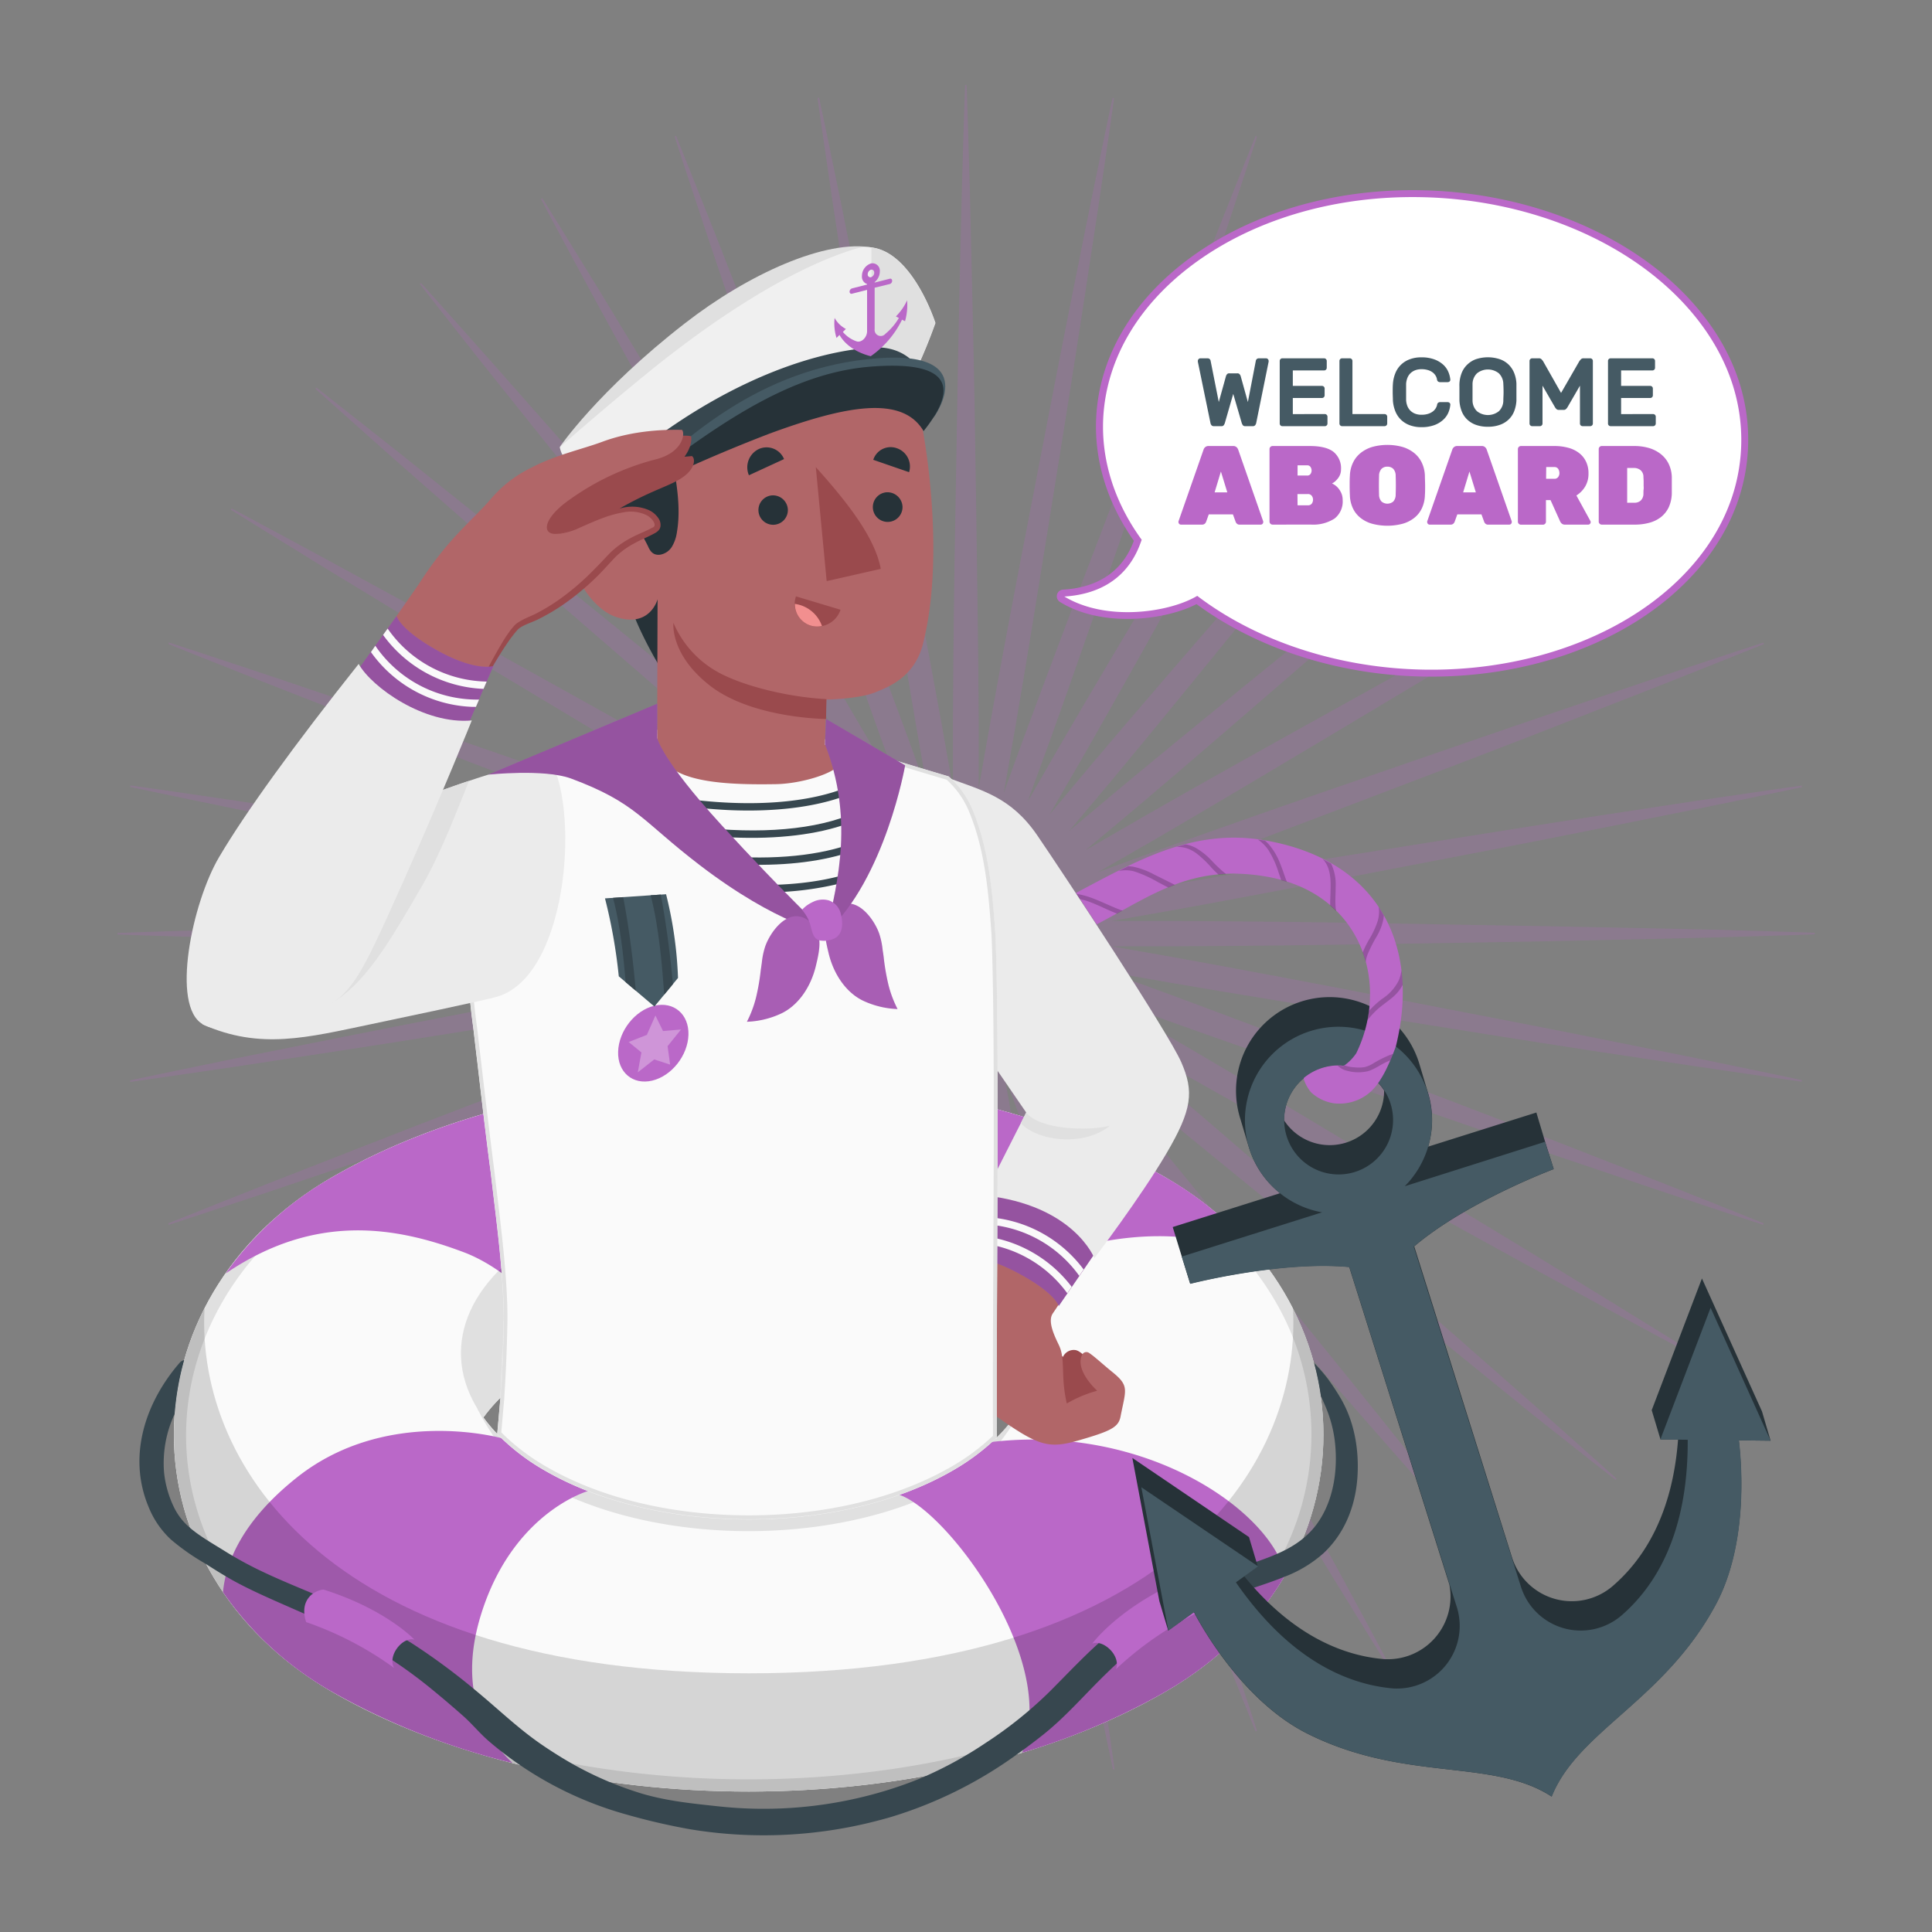 <svg xmlns="http://www.w3.org/2000/svg" viewBox="0 0 500 500"><rect x="0" y="0" width="500" height="500" fill="#808080" stroke="none"/><g id="freepik--Sunburst--inject-249"><path id="freepik--Sparkles--inject-249" d="M359.82,244.29c18.3-.33,36.61-.55,54.91-1l27.46-.64c9.15-.28,18.3-.5,27.45-.84v-.41c-9.15-.34-18.3-.56-27.45-.84L414.73,240c-18.3-.42-36.61-.64-54.91-1s-36.61-.55-54.91-.64c-5.76,0-11.52,0-17.28,0,5.68-1,11.35-2,17-3,18-3.27,36-6.73,54-10.17s36-6.9,53.91-10.49l26.93-5.4c9-1.86,17.94-3.67,26.89-5.59l-.07-.4c-9.07,1.25-18.12,2.62-27.19,3.93l-27.15,4.14c-18.09,2.77-36.16,5.73-54.24,8.58s-36.15,5.82-54.19,8.91c-5.7,1-11.4,2-17.1,3,5.45-2,10.89-3.94,16.33-5.92,17.16-6.34,34.27-12.87,51.38-19.38s34.21-13,51.26-19.69l25.58-10c8.51-3.4,17-6.73,25.51-10.18l-.13-.39c-8.72,2.81-17.4,5.74-26.09,8.6l-26,8.79c-17.34,5.87-34.62,11.92-51.93,17.87s-34.59,12-51.82,18.18q-8.21,3-16.4,6c5.05-2.89,10.09-5.81,15.13-8.71,15.81-9.23,31.52-18.63,47.23-28s31.43-18.79,47.07-28.3L417,146.45c7.78-4.82,15.6-9.59,23.36-14.46l-.21-.35c-8.09,4.28-16.13,8.67-24.19,13l-24.1,13.17c-16.06,8.79-32,17.75-48,26.62s-32,17.82-47.87,26.9c-5,2.91-10.08,5.81-15.11,8.74,4.47-3.72,8.92-7.47,13.38-11.2,14-11.84,27.8-23.82,41.65-35.79s27.69-24,41.44-36l20.62-18.14c6.83-6.1,13.7-12.15,20.5-18.29l-.27-.31c-7.23,5.62-14.38,11.34-21.57,17l-21.44,17.16c-14.29,11.44-28.46,23-42.69,34.55s-28.4,23.11-42.48,34.81q-6.68,5.61-13.36,11.23,5.64-6.66,11.24-13.36c11.7-14.08,23.24-28.28,34.81-42.47s23.1-28.4,34.55-42.69l17.15-21.44c5.67-7.2,11.39-14.35,17-21.58l-.31-.26c-6.15,6.79-12.2,13.66-18.3,20.49L354.6,114.36c-12.09,13.75-24,27.63-36,41.44s-24,27.69-35.79,41.65q-5.61,6.69-11.21,13.39,4.4-7.54,8.75-15.11c9.07-15.9,18-31.89,26.9-47.87s17.82-32,26.62-48L347,75.72c4.33-8.07,8.72-16.1,13-24.2l-.36-.2c-4.87,7.76-9.63,15.57-14.45,23.36L330.91,98.13c-9.52,15.64-18.86,31.38-28.3,47.07s-18.78,31.43-28,47.23q-4.37,7.56-8.71,15.13,3-8.19,6-16.4c6.17-17.23,12.16-34.52,18.18-51.81s12-34.59,17.87-51.93l8.78-26c2.87-8.7,5.79-17.37,8.6-26.09l-.38-.14c-3.45,8.48-6.79,17-10.18,25.51l-10,25.58c-6.66,17.06-13.12,34.18-19.69,51.27s-13,34.21-19.39,51.38q-3,8.16-5.92,16.32c1-5.69,2-11.4,3-17.1,3.09-18,6-36.11,8.9-54.18s5.82-36.15,8.59-54.25l4.13-27.15c1.31-9.06,2.69-18.11,3.94-27.18l-.4-.07c-1.93,9-3.73,17.93-5.6,26.89l-5.4,26.93c-3.58,17.95-7,35.94-10.49,53.9s-6.89,36-10.16,54c-1,5.67-2,11.34-3,17,0-5.76,0-11.51,0-17.27-.09-18.31-.38-36.61-.64-54.91s-.56-36.61-1-54.91L251,49.45c-.28-9.15-.5-18.3-.84-27.45h-.4c-.34,9.15-.56,18.3-.84,27.45l-.65,27.46c-.41,18.3-.64,36.6-1,54.91s-.55,36.6-.64,54.91c0,5.76,0,11.51,0,17.27-1-5.67-2-11.34-3-17-3.27-18-6.73-36-10.17-54s-6.9-36-10.48-53.9l-5.4-26.93c-1.87-9-3.68-17.94-5.6-26.89l-.4.07c1.25,9.07,2.63,18.12,3.94,27.18l4.13,27.15c2.77,18.1,5.73,36.16,8.58,54.25s5.82,36.14,8.91,54.18c1,5.7,2,11.41,3,17.1q-2.94-8.16-5.92-16.32c-6.35-17.17-12.88-34.27-19.39-51.38s-13-34.21-19.69-51.27l-10-25.58c-3.4-8.5-6.73-17-10.18-25.51l-.38.14c2.81,8.72,5.73,17.39,8.6,26.09l8.78,26c5.87,17.34,11.92,34.61,17.87,51.93s12,34.58,18.18,51.81q3,8.21,6,16.4-4.34-7.58-8.71-15.13c-9.23-15.8-18.63-31.51-28-47.23s-18.78-31.43-28.3-47.07L154.81,74.68c-4.82-7.79-9.58-15.6-14.45-23.36l-.36.2c4.28,8.1,8.67,16.13,13,24.2l13.17,24.1c8.8,16.06,17.75,32,26.62,48s17.83,32,26.9,47.87q4.37,7.56,8.75,15.11-5.59-6.71-11.21-13.39c-11.84-14-23.82-27.8-35.79-41.65s-23.95-27.69-36-41.44L127.27,93.74c-6.1-6.83-12.15-13.7-18.3-20.49l-.31.26c5.62,7.23,11.34,14.38,17,21.58l17.16,21.44c11.45,14.29,23,28.45,34.55,42.69s23.11,28.39,34.81,42.47q5.61,6.69,11.23,13.36-6.66-5.64-13.36-11.23C196,192.12,181.77,180.57,167.58,169s-28.4-23.11-42.69-34.55L103.45,117.3c-7.19-5.66-14.34-11.38-21.57-17l-.27.31c6.8,6.14,13.67,12.19,20.5,18.29L122.73,137c13.75,12.09,27.63,24,41.44,36s27.68,23.95,41.65,35.79c4.46,3.73,8.91,7.48,13.38,11.2-5-2.93-10.07-5.83-15.11-8.74-15.89-9.08-31.89-18-47.87-26.9s-32-17.83-48-26.62l-24.1-13.17c-8.06-4.33-16.1-8.72-24.19-13l-.21.35c7.76,4.87,15.58,9.64,23.36,14.46l23.46,14.28c15.64,9.51,31.38,18.86,47.06,28.3S185,207.81,200.8,217c5,2.9,10.08,5.82,15.13,8.71q-8.19-3-16.4-6c-17.23-6.18-34.53-12.17-51.82-18.18s-34.59-12-51.93-17.87l-26-8.79c-8.69-2.86-17.37-5.79-26.09-8.6l-.13.39c8.48,3.45,17,6.78,25.51,10.18l25.58,10c17.05,6.65,34.18,13.12,51.26,19.69s34.21,13,51.38,19.38c5.44,2,10.88,4,16.33,5.92-5.7-1-11.4-2-17.1-3-18-3.09-36.12-6-54.19-8.91s-36.15-5.81-54.25-8.58l-27.14-4.14c-9.07-1.31-18.12-2.68-27.19-3.93l-.07.4c9,1.92,17.93,3.73,26.89,5.59l26.93,5.4c18,3.59,35.94,7,53.91,10.49s36,6.9,54,10.17c5.67,1,11.34,2,17,3-5.76,0-11.52,0-17.28,0-18.3.09-36.61.38-54.91.64s-36.61.55-54.91,1l-27.46.64c-9.15.28-18.3.5-27.45.84v.41c9.15.34,18.3.56,27.45.84l27.46.64c18.3.42,36.61.64,54.91,1s36.61.55,54.91.64c5.76,0,11.52,0,17.28,0-5.68,1-11.35,2-17,3-18,3.26-36,6.72-54,10.16s-36,6.9-53.91,10.49L60.55,274c-9,1.87-17.94,3.67-26.89,5.6l.07.4c9.07-1.26,18.12-2.63,27.19-3.94l27.14-4.14c18.1-2.77,36.17-5.72,54.25-8.58s36.15-5.81,54.19-8.9c5.7-1,11.4-2,17.1-3q-8.17,2.94-16.33,5.92c-17.17,6.34-34.27,12.87-51.38,19.38s-34.21,13-51.26,19.69l-25.58,10c-8.51,3.39-17,6.73-25.51,10.18l.13.38c8.72-2.81,17.4-5.74,26.09-8.6l26-8.79c17.34-5.87,34.62-11.92,51.93-17.87s34.59-12,51.82-18.18c5.47-2,10.94-4,16.4-6q-7.58,4.34-15.13,8.71c-15.81,9.23-31.52,18.63-47.24,28S122.14,313,106.5,322.54L83,336.82c-7.78,4.82-15.6,9.59-23.36,14.46l.21.35C68,347.35,76,343,84.08,338.63l24.1-13.17c16.06-8.79,32-17.75,48-26.61s32-17.83,47.87-26.9q7.56-4.36,15.11-8.75-6.7,5.58-13.38,11.21c-14,11.83-27.8,23.82-41.65,35.78s-27.69,24-41.44,36l-20.62,18.14c-6.83,6.1-13.7,12.15-20.5,18.29l.27.31c7.23-5.62,14.38-11.33,21.57-17l21.44-17.16c14.29-11.44,28.46-23,42.69-34.55s28.4-23.11,42.47-34.8q6.69-5.61,13.36-11.24-5.62,6.66-11.23,13.36c-11.7,14.08-23.24,28.29-34.81,42.48s-23.1,28.39-34.55,42.68l-17.16,21.45c-5.66,7.19-11.38,14.34-17,21.57l.31.26c6.15-6.79,12.2-13.66,18.3-20.49l18.13-20.62c12.09-13.75,24-27.63,36-41.44s23.95-27.69,35.79-41.65q5.61-6.69,11.21-13.39-4.4,7.54-8.75,15.11c-9.07,15.9-18,31.89-26.9,47.88s-17.82,32-26.62,48L153,407.55c-4.33,8.07-8.72,16.1-13,24.2l.36.2c4.87-7.75,9.63-15.57,14.45-23.35l14.28-23.46c9.52-15.64,18.86-31.38,28.3-47.07s18.78-31.43,28-47.23q4.36-7.56,8.71-15.13-3,8.19-6,16.4C222,309.34,216,326.64,209.94,343.93s-12,34.58-17.87,51.93l-8.78,26c-2.87,8.7-5.79,17.38-8.6,26.09l.38.14c3.45-8.48,6.78-17,10.18-25.51l10-25.58c6.66-17.06,13.12-34.18,19.69-51.27s13-34.21,19.39-51.38q3-8.16,5.92-16.32c-1,5.7-2,11.4-3,17.1-3.09,18-6,36.12-8.91,54.19s-5.81,36.14-8.58,54.24l-4.13,27.15c-1.31,9.06-2.69,18.11-3.94,27.18l.4.08c1.92-9,3.73-17.93,5.6-26.9l5.4-26.92c3.58-18,7-35.94,10.48-53.91s6.9-36,10.17-54c1-5.67,2-11.34,3-17,0,5.76,0,11.52,0,17.28.09,18.3.38,36.6.64,54.91s.56,36.6,1,54.91l.65,27.45c.28,9.15.5,18.31.84,27.46h.4c.34-9.15.56-18.31.84-27.46l.65-27.45c.41-18.31.64-36.61,1-54.91s.55-36.61.64-54.91c0-5.76,0-11.52,0-17.28,1,5.67,2,11.34,3,17,3.27,18,6.73,36,10.16,54s6.91,35.95,10.49,53.91l5.4,26.92c1.87,9,3.67,17.94,5.6,26.9l.4-.08c-1.25-9.07-2.63-18.12-3.94-27.18l-4.13-27.15c-2.77-18.1-5.73-36.16-8.59-54.24s-5.81-36.15-8.9-54.19c-1-5.7-2-11.4-3-17.1q2.94,8.18,5.92,16.32c6.35,17.17,12.88,34.27,19.39,51.38S298.1,380,304.76,397l10,25.58c3.39,8.5,6.73,17,10.18,25.51l.38-.14c-2.81-8.71-5.73-17.39-8.6-26.09l-8.78-26c-5.87-17.35-11.92-34.62-17.87-51.93s-12-34.59-18.18-51.82q-3-8.21-6-16.4,4.33,7.57,8.71,15.13c9.23,15.8,18.63,31.51,28,47.23s18.78,31.43,28.3,47.07l14.28,23.46c4.82,7.78,9.58,15.6,14.45,23.35l.36-.2c-4.28-8.1-8.67-16.13-13-24.2l-13.17-24.1c-8.8-16.06-17.75-32-26.62-48s-17.83-32-26.9-47.88q-4.37-7.56-8.75-15.11,5.6,6.72,11.21,13.39c11.83,14,23.82,27.8,35.79,41.65s23.95,27.69,36,41.44l18.13,20.62c6.1,6.83,12.15,13.7,18.3,20.49l.31-.26c-5.62-7.23-11.34-14.38-17-21.57l-17.15-21.45c-11.45-14.29-23-28.45-34.55-42.68s-23.11-28.4-34.81-42.48q-5.61-6.69-11.23-13.36,6.66,5.64,13.35,11.24c14.08,11.69,28.29,23.24,42.48,34.8s28.78,23.11,43.06,34.55L396.55,366c7.19,5.67,14.34,11.38,21.57,17l.27-.31c-6.8-6.14-13.67-12.19-20.5-18.29l-20.62-18.14c-13.75-12.08-27.63-24-41.44-36s-27.68-23.95-41.65-35.78q-6.69-5.61-13.38-11.21,7.54,4.4,15.11,8.75c15.89,9.07,31.89,18,47.87,26.9s32,17.82,48,26.61l24.1,13.17c8.06,4.34,16.1,8.72,24.19,13l.21-.35c-7.76-4.87-15.58-9.64-23.36-14.46L393.5,322.54c-15.64-9.51-31.38-18.86-47.07-28.29s-31.42-18.78-47.23-28q-7.56-4.37-15.13-8.71c5.46,2,10.93,4,16.4,6,17.23,6.18,34.53,12.17,51.82,18.18s34.59,12,51.93,17.87l26,8.79c8.69,2.86,17.37,5.79,26.09,8.6l.13-.38c-8.48-3.45-17-6.79-25.51-10.18l-25.58-10c-17.05-6.65-34.18-13.12-51.26-19.69s-34.22-13-51.38-19.38q-8.16-3-16.33-5.92c5.7,1,11.4,2,17.1,3,18,3.09,36.12,6,54.19,8.9s36.15,5.81,54.24,8.58L439.08,276c9.07,1.31,18.12,2.68,27.19,3.94l.07-.4c-8.95-1.93-17.93-3.73-26.89-5.6l-26.93-5.4c-17.95-3.59-35.94-7-53.91-10.49s-35.95-6.9-54-10.16c-5.67-1-11.34-2-17-3,5.76,0,11.52,0,17.28,0C323.21,244.84,341.52,244.56,359.82,244.29Z" style="fill:#BA68C8;opacity:0.2"></path></g><g id="freepik--life-preserver--inject-249"><g id="freepik--Inflatable--inject-249"><g id="freepik--inflatable--inject-249"><path d="M86,437.87c59.5,34.37,156,34.37,215.48,0,54.7-31.56,54.7-101.61,0-133.23-59.5-34.32-156-34.32-215.48,0C31.34,336.26,31.34,406.31,86,437.87Zm39.09-71c3.6-5,8.91-9.71,16-13.79,29.12-16.76,76.26-16.76,105.38,0,7.05,4.08,12.36,8.75,16,13.79-3.6,5-8.91,9.65-16,13.73-29.12,16.82-76.26,16.82-105.38,0C134,376.5,128.73,371.83,125.13,366.85Z" style="fill:#fafafa"></path><path d="M57.51,405.78c-20-34.63-7-76.94,30.1-98.42,58.54-33.76,153.8-33.76,212.34,0,12.89,7.46,23.3,17.62,30.09,29.39a68.12,68.12,0,0,1,6.79,53c-5.24,18.57-18.34,34.69-36.88,45.39-58.54,33.81-153.8,33.81-212.34,0-12.89-7.45-23.3-17.6-30.1-29.37m190.54-55.45c-29.93-17.22-78.61-17.22-108.53,0-7.3,4.23-16,14.19-16,14.19,3.19,6.34,8.67,14.58,15.94,18.79,29.93,17.28,78.61,17.28,108.54,0,7.27-4.21,15.46-15.28,17.3-21.23C265.35,362.08,255.34,354.56,248.05,350.33Zm-193.27,57C61.62,419.19,72,429.79,86,437.87c59.5,34.37,156,34.37,215.48,0,40.7-23.49,51.12-68.28,31.25-102.7-6.83-11.83-17.25-22.44-31.25-30.53-59.5-34.32-156-34.32-215.48,0C45.34,328.16,34.92,373,54.78,407.35Zm207.65-40.5c-3.6,5-8.9,9.65-16,13.73-29.12,16.81-76.26,16.82-105.38,0-7.05-4.08-12.36-8.75-16-13.73,3.6-5,8.91-9.71,16-13.79,29.12-16.76,76.26-16.76,105.38,0,7.05,4.08,12.36,8.75,16,13.79Z" style="fill:#e0e0e0"></path><path d="M141.09,319.75c29.12-16.76,76.26-16.76,105.38,0,22,12.73,27.37,31.45,16,47.1-3.6-5-8.91-9.71-16-13.79-29.12-16.76-76.26-16.76-105.38,0-7.05,4.08-12.36,8.75-16,13.79C113.72,351.2,119.08,332.48,141.09,319.75Z" style="fill:#e0e0e0"></path><path d="M264.55,453.61a33.27,33.27,0,0,0,1.83-13.08c-1.25-22.22-23-50.07-33.65-53.68l.13-.1a82.69,82.69,0,0,0,13.61-6.17,58.23,58.23,0,0,0,10.18-7.4c40.6-4.73,72.51,18.26,76,34.39-6.84,11.75-17.19,22.27-31.11,30.3A176.56,176.56,0,0,1,264.55,453.61Z" style="fill:#BA68C8"></path><path d="M301.52,304.64a86.61,86.61,0,0,1,25.41,21.89c-22.67-13-52.15-3.64-62.4,1.34-10.43,5.07-22.17,16.57-20.9,23.63l-.19,0a92.33,92.33,0,0,0-19.62-7.31c-2.74-6-5.65-17.18-1-33.61,3.79-13.48,13.45-22.05,20.79-26.85C264.75,287.92,284.63,294.89,301.52,304.64Z" style="fill:#BA68C8"></path><path d="M243.63,351.5l-.19,0a92.33,92.33,0,0,0-19.62-7.31c-2.74-6-5.64-17.17-1-33.59a90.94,90.94,0,0,1,23.68,9.17A54.77,54.77,0,0,1,260,330.44C251,336.17,242.54,345.46,243.63,351.5Z" style="opacity:0.15"></path><path d="M144.15,351.47l-.09,0c-.21-12.56-14.17-23.65-23.9-27.34-17.8-6.74-38.62-10.26-61.76,5.45A85.63,85.63,0,0,1,86,304.64c17.12-9.88,37.3-16.89,58.78-21.08,9,6.69,16.06,17,19.91,30a41.18,41.18,0,0,1-2.54,31.05A90.9,90.9,0,0,0,144.15,351.47Z" style="fill:#BA68C8"></path><path d="M144.06,351.44c-.15-9-7.36-17.22-15-22.53a56.6,56.6,0,0,1,12-9.16,89.58,89.58,0,0,1,22.74-8.91c.3.89.63,1.77.9,2.69a41.18,41.18,0,0,1-2.54,31.05h0a90.9,90.9,0,0,0-18,6.89Z" style="opacity:0.15"></path><path d="M86,437.87a85.29,85.29,0,0,1-28.29-25.82c.64-7,4.38-17.92,19-29.58,23.34-18.67,53.11-10.26,53.11-10.26l.07,0a57.06,57.06,0,0,0,11.21,8.39,80.55,80.55,0,0,0,11.11,5.27v0s-19,5.31-27.41,31c-6.65,20.27.62,32.62,7.85,39.4A182.76,182.76,0,0,1,86,437.87Z" style="fill:#BA68C8"></path></g><path d="M334.63,338.6c2.28,41.64-33.82,94.45-140.85,94.45S50.66,380.25,52.93,338.61C35.65,372.52,46.68,415.16,86,437.87c59.5,34.37,156,34.37,215.48,0C340.88,415.16,351.92,372.52,334.63,338.6Z" style="opacity:0.15"></path><path d="M351.29,382.44c-.53,7.43-3.32,14.45-8.81,19.57a32.53,32.53,0,0,1-10.14,6.09c-3.11,1.27-6.33,2.28-9.39,3.35-7.3,2.54-14.5,5.1-21.09,9.21A94.3,94.3,0,0,0,286.42,433c-5.49,5.29-10.4,11.11-16.38,15.88q-3.36,2.68-6.86,5.16a109.83,109.83,0,0,1-32.84,16.27c-3.49,1-7,1.86-10.58,2.55a116.78,116.78,0,0,1-41.1.56,164.43,164.43,0,0,1-16.8-3.9,92.82,92.82,0,0,1-35.25-18.82c-2.44-2.09-4.39-4.53-6.76-6.63-2.69-2.38-5.43-4.71-8.23-7A126.05,126.05,0,0,0,94,425c-6.89-3.81-14.15-6.89-21.35-10.06-3.62-1.6-7.23-3.21-10.74-5.05-2.89-1.51-5.65-3.24-8.41-5l-1-.6a57.83,57.83,0,0,1-8.27-5.87A23.25,23.25,0,0,1,38.46,390c-5.49-13.08-.89-27,8-37.28a2.19,2.19,0,0,1,1.2-.73,72.31,72.31,0,0,0-2.46,13.92,30.08,30.08,0,0,0-2.74,15.16,27.12,27.12,0,0,0,2.65,9.19,16.1,16.1,0,0,0,4.14,5.2c.47.42,1,.81,1.49,1.19,2.41,1.77,5,3.25,7.56,4.85a94.53,94.53,0,0,0,9.9,5.37c6.76,3.2,13.77,5.8,20.56,8.93a153,153,0,0,1,17.88,9.51,168.31,168.31,0,0,1,16.92,12.56c5.46,4.52,10.47,9.37,16.33,13.43q3.26,2.25,6.68,4.28a89.35,89.35,0,0,0,19.4,8.56c6.69,2,13.44,2.64,20.33,3.38a108.59,108.59,0,0,0,43.33-4.22c2.29-.71,4.57-1.5,6.81-2.36,1.14-.44,2.27-.91,3.38-1.4a101.26,101.26,0,0,0,15.28-8.48,106.13,106.13,0,0,0,16.61-13.34c5.08-5.08,9.91-10.32,15.46-14.93A81.48,81.48,0,0,1,303.92,412c6.74-3.22,14-5.29,21-7.73,4.49-1.55,8.82-3.23,12.37-6.16a20.31,20.31,0,0,0,3.51-3.7c4.25-5.84,5.43-13.66,4.73-20.71a32.55,32.55,0,0,0-2.56-9.85c-.35-.84-.72-1.68-1.12-2.5a71,71,0,0,0-1.76-8.61,41.57,41.57,0,0,1,3.58,4.13c1.09,1.49,2.11,3,3.06,4.61C350.51,367.69,351.8,375.25,351.29,382.44Z" style="fill:#37474f"></path><path d="M83.71,411.37c16.2,5.11,23.53,12.95,23.53,12.95-3-.79-7,4.08-5.27,7.33A86.59,86.59,0,0,0,79.23,419.8C77.49,414.48,80.72,411.75,83.71,411.37Z" style="fill:#BA68C8"></path><path d="M304.4,409.57c-15.43,7.1-21.72,15.79-21.72,15.79,2.87-1.16,7.46,3.17,6.14,6.61a86.55,86.55,0,0,1,21.08-14.59C311,411.88,307.42,409.57,304.4,409.57Z" style="fill:#BA68C8"></path></g></g><g id="freepik--Anchor--inject-249"><g id="freepik--anchor--inject-249"><path d="M458.23,372.85,456,365.26l-15.54-34.4-13,34.09,2.28,7.59,4.54,0c-1.47,19.56-9,31.15-17,38a16.23,16.23,0,0,1-26-7.57L366,322.56c13.6-11.57,36.11-20,36.11-20l-2.23-7.05-2.27-7.59-28,8.83a24.08,24.08,0,0,0-.11-14.16c-.37-1.18-1.84-6.2-2.27-7.58A24.21,24.21,0,0,0,321,289.56c.37,1.17,1.84,6.19,2.28,7.58a24,24,0,0,0,8,11.66l-27.78,8.76,4.5,14.65s23.37-6,41.17-4.32l25.92,82.19a16.21,16.21,0,0,1-17.38,19.26c-10.44-1-23.29-6.21-35.73-21.43l3.53-2.53-2.27-7.59-30.19-20.48,7,37.09,2.28,7.59,6.65-4.77c3,5.69,13.57,23.55,29.44,31.48,25.18,12.58,47.88,6.26,63.13,16.25,6.75-16.93,29-24.77,42.38-49.52,8.45-15.59,6.83-36.26,6.06-42.67ZM332.31,289.93a14.08,14.08,0,0,1,25.9-7.71,14.08,14.08,0,0,1-25.9,7.71Z" style="fill:#263238"></path><path d="M458.23,372.85l-15.53-34.4-13,34.09,7.08.07c.12,24.21-8.3,37.88-17.23,45.55a16.22,16.22,0,0,1-25.95-7.57l-27.73-87.95c13.59-11.62,36.2-20.09,36.2-20.09l-2.23-7.05L363.54,307a24.2,24.2,0,1,0-21.39,6.75l-36.32,11.45,2.23,7.06s23.37-6,41.17-4.32L377,415.84a16.22,16.22,0,0,1-16.91,21.09c-11.71-1.17-26.45-7.53-40.24-27.42l5.76-4.13L295.38,384.9l7,37.09,6.65-4.77c3,5.69,13.57,23.55,29.44,31.48,25.18,12.58,47.88,6.26,63.13,16.25,6.75-16.93,29-24.77,42.38-49.52,8.45-15.59,6.83-36.26,6.06-42.67ZM342.16,276.43A14.09,14.09,0,1,1,333,294.1,14.09,14.09,0,0,1,342.16,276.43Z" style="fill:#455a64"></path><path d="M361.26,270.75A55.31,55.31,0,0,1,359.1,276a27.05,27.05,0,0,1-2.39,4.23,12.93,12.93,0,0,1-2.9,3.05,12.12,12.12,0,0,1-8.68,2.24,11.13,11.13,0,0,1-5.81-2.81,10.13,10.13,0,0,1-1.82-3.18,1.81,1.81,0,0,1-.09-.55,14.15,14.15,0,0,1,9.8-3.23.79.79,0,0,0,.61,0l.18-.07a12.39,12.39,0,0,0,3-3.11c8.79-18,1.46-41.5-23.33-45.72-19.24-3.28-29.41,4.82-43.85,12.38-1.83-2.81-3.64-5.56-5.34-8.15,15.83-8.37,30.24-16.75,48.78-13.62C357.13,222.6,367.6,245,361.26,270.75Z" style="fill:#BA68C8"></path><g style="opacity:0.2"><path d="M331.37,223.67a17,17,0,0,0-2.87-5,10.15,10.15,0,0,0-1.14-1.13l-.12,0c-.57-.09-1.13-.18-1.69-.25a9.93,9.93,0,0,1,2.78,2.81,25,25,0,0,1,2.56,5.67c.23.68.47,1.37.71,2.05.49.13,1,.28,1.45.43C332.45,226.74,332,225.19,331.37,223.67Z"></path><path d="M344.34,230.55c0,1.28-.13,2.56-.07,3.84.52.45,1,.9,1.51,1.38,0-.27-.09-.53-.11-.8-.16-1.82,0-3.65,0-5.47a12.65,12.65,0,0,0-1.18-6c-.71-.4-1.43-.79-2.18-1.17C344.38,224.4,344.45,227.79,344.34,230.55Z"></path><path d="M293.25,224.3a11.42,11.42,0,0,0-1.29-.11l-2.43,1.2.6-.07a8.61,8.61,0,0,1,3.39.19,32.11,32.11,0,0,1,6.1,2.75c.91.46,1.83,1,2.75,1.43.57-.24,1.14-.47,1.72-.68-1.78-.87-3.54-1.77-5.32-2.64A20,20,0,0,0,293.25,224.3Z"></path><path d="M358.89,274.81c.3-.13.6-.25.91-.36.24-.56.48-1.12.7-1.69-.26.08-.53.17-.79.27a29.84,29.84,0,0,0-4.37,2.21,7.47,7.47,0,0,1-2.2.93,9.36,9.36,0,0,1-2.59.05,8.21,8.21,0,0,1-2.5-.48l-.05,0-.18.07a.79.79,0,0,1-.61,0h-1a5.17,5.17,0,0,0,2.51,1.33,10.89,10.89,0,0,0,5.35.07C355.82,276.67,357.28,275.53,358.89,274.81Z"></path><path d="M290.52,235.67c-4-1.36-7.77-3.75-11.94-4.32l.87,1.34a16,16,0,0,1,2.06.55c2.6.9,5,2.22,7.6,3.21Z"></path><path d="M361.89,253.94a12.13,12.13,0,0,1-4.22,4.58,25.17,25.17,0,0,0-3.4,3.12c-.1.81-.23,1.62-.39,2.42a23.66,23.66,0,0,1,2-2.27c1.47-1.47,3.23-2.54,4.79-3.91a10.58,10.58,0,0,0,2.34-3c-.05-1.29-.16-2.55-.31-3.8,0,0,0,0,0,0A9.48,9.48,0,0,1,361.89,253.94Z"></path><path d="M353.43,249a9.83,9.83,0,0,1,.48-1.94,37.11,37.11,0,0,1,2.38-4.71,14.53,14.53,0,0,0,1.77-4.65c0-.24.06-.49.08-.74-.43-.77-.88-1.52-1.37-2.25a6.35,6.35,0,0,1,.13,1.17,9,9,0,0,1-.35,2.48,22.55,22.55,0,0,1-2.24,4.8,25.8,25.8,0,0,0-1.66,3.38C353,247.34,353.2,248.16,353.43,249Z"></path><path d="M313.65,222.81a17.71,17.71,0,0,0-4.25-3.41,9.66,9.66,0,0,0-2.5-.88c-.81.21-1.62.43-2.43.67a8.16,8.16,0,0,1,2.39.26,9.07,9.07,0,0,1,2.73,1.36,27.41,27.41,0,0,1,3.94,3.75c.59.62,1.2,1.24,1.85,1.81.64-.06,1.29-.1,1.95-.13A37.26,37.26,0,0,1,313.65,222.81Z"></path></g></g></g><g id="freepik--Character--inject-249"><g id="freepik--character--inject-249"><g id="freepik--Top--inject-249"><path d="M278.34,349.4a3.06,3.06,0,0,0-3.24,1.76c-.49-.31-.8-.91-1.37-1s-1.3.47-1.68,1.07a13.06,13.06,0,0,0,1.11,15.31,2.19,2.19,0,0,0,.79.63,2.23,2.23,0,0,0,1.15.07,25.91,25.91,0,0,0,6-1.42c1.93-.71,4-1.86,4.55-3.84a7.68,7.68,0,0,0-.52-4.39,11.55,11.55,0,0,0-2.87-5.07C281.28,351.53,279.67,349.63,278.34,349.4Z" style="fill:#9a4a4d"></path><path d="M293.85,307.6c14.18-20.28,13.85-24.31,8.25-34.92-3.06-5.79-15.52-25.47-29.05-46.38-8.36-12.93-15.19-17-25.55-18.54V259l18.86,28.56s-15.65,32.61-18.46,41.77c-4.05,13.17-.82,29.64,10,37.25s13.38,8.48,21.43,6.14,10.12-3.31,10.66-6.09c1.36-7,2.38-7.92-2.1-11.54-2.55-2.06-4.73-4.13-6.11-5a1.21,1.21,0,0,0-1.72.52c-2,4.05,3.89,9.31,3.89,9.31a32.73,32.73,0,0,0-7.86,3.3c-1.66-7.11-.29-11.33-2-15-1.1-2.32-3.08-6.21-1.62-8.32C275.57,335.41,285,320.25,293.85,307.6Z" style="fill:#b16668"></path><path d="M255.64,308.37l-7,17.24s4.59-1.62,14.86,3.88C273.14,334.64,274,338,274,338l10.29-15s-2.3-5.21-11.88-9.34A76.62,76.62,0,0,0,255.64,308.37Z" style="fill:#BA68C8"></path><path d="M255.64,308.37l-7,17.24s4.59-1.62,14.86,3.88C273.14,334.64,274,338,274,338l10.29-15s-2.3-5.21-11.88-9.34A76.62,76.62,0,0,0,255.64,308.37Z" style="opacity:0.2"></path><path d="M279.31,330.19l1.13-1.66a33.77,33.77,0,0,0-26.64-13.6l-.83,0-.77,1.91A31.94,31.94,0,0,1,279.31,330.19Z" style="fill:#fafafa"></path><path d="M251.07,319.66l-.77,1.9a31.86,31.86,0,0,1,25.92,13.15l1.14-1.67A33.8,33.8,0,0,0,251.07,319.66Z" style="fill:#fafafa"></path><path d="M266.36,287.58c5.86,4.59,14.26,4.07,18.26,2.83-6.69,4.34-15.92,2.32-19.43-.5" style="fill:#9a4a4d"></path><path d="M245.25,201.27c9,3.33,16.4,5,23.2,14.93s33.92,51.06,37.25,58.67,2.87,12.23-3.83,23.63-18.65,27.12-18.65,27.12-5.27-13.76-28.51-16.25l10.87-21.45-20.33-29.61Z" style="fill:#ebebeb"></path><path d="M265.58,287.92c3.5,4.53,16.44,4.84,21.69,3.39-6.59,5.46-18.71,4.12-23.09-.64Z" style="fill:#e0e0e0"></path><path d="M130.24,344.29c0-1.26.1-2.33.13-3.05C130.33,342.05,130.29,343.11,130.24,344.29Z" style="fill:#fafafa"></path><path d="M257.6,242c-.74-10.81-1.64-21.92-5.79-32.06a23.51,23.51,0,0,0-6.35-9c-.18,0-31.72-9.55-31.91-9.55s-43.44-2.51-43.53-2.45c-9.27,2.37-18.45,5-27.62,7.72-5.46,3.35-9.62,8.4-12.82,13.86-9.68,16.68-9.66,36.87-7.11,55.44.08.65.16,1.32.24,2,.26,2.29.54,4.67.84,7.12,1.11,9.56,2.37,20.4,3.46,28.5,1.44,12.54,3.24,25.09,3.36,37.72,0-2.91-.13-5.82-.31-8.73.23,3.4.35,6.37.31,8.73-.13,8.13-.45,14.86-.82,20.28.27-4.61.5-12.24.69-17.23-.23,5.43-.63,14.65-.74,17.5-.14,1.46-.67,7.61-.83,9.32h0v.05h.09a56.32,56.32,0,0,0,12.33,9.41c29.12,16.81,76.27,16.81,105.38,0a57.73,57.73,0,0,0,11.18-8.27c.23,0,.35,0,.34-.07C257.72,342,258.79,271.23,257.6,242Z" style="fill:#fafafa"></path><path d="M170.14,189.88c1.52.06,16.61.92,27.72,1.56l15.54.88c1.12.31,12,3.58,20,6,8.54,2.57,10.89,3.27,11.59,3.47a22.84,22.84,0,0,1,5.91,8.51c3.93,9.63,4.91,20.08,5.71,31.72.76,18.8.6,54.56.45,86.11-.08,16.78-.15,32.66-.07,43.44l0,0a56.3,56.3,0,0,1-11,8.13c-13.93,8-32.46,12.47-52.19,12.47s-38.26-4.43-52.19-12.47a55.53,55.53,0,0,1-11.88-9c.1-1.08.26-2.92.41-4.68s.31-3.46.37-4.14v-.05l0-.25h0c.43-6.42.71-13.26.82-20.33,0-2.3-.07-5.18-.31-8.82h0c-.47-7.53-1.37-15-2.25-22.36-.26-2.23-.53-4.45-.79-6.7-1-7.75-2.25-18.13-3.32-27.28l-.14-1.21c-.29-2.45-.58-4.83-.84-7.12l-.24-2c-3.24-23.58-1-41,7-54.79,3.53-6,7.69-10.54,12.37-13.45,8.69-2.56,18-5.25,27.33-7.64m-.1-1h0c-9.27,2.37-18.45,5-27.62,7.72-5.46,3.35-9.62,8.4-12.82,13.86-9.68,16.68-9.66,36.87-7.11,55.44.08.65.16,1.32.24,2,.26,2.29.54,4.67.84,7.12,1.11,9.56,2.37,20.4,3.46,28.5,1.44,12.54,3.24,25.09,3.36,37.72,0-2.91-.14-5.82-.31-8.73.23,3.4.35,6.37.31,8.73-.13,8.13-.45,14.86-.82,20.28.27-4.61.5-12.24.69-17.23-.23,5.43-.63,14.65-.74,17.5-.14,1.46-.67,7.61-.83,9.32h0v.05h.09a56.32,56.32,0,0,0,12.33,9.41c14.56,8.41,33.63,12.61,52.69,12.61s38.13-4.2,52.69-12.61a57.73,57.73,0,0,0,11.18-8.27c.23,0,.35,0,.34-.07-.27-30.22.8-101-.39-130.27-.74-10.81-1.64-21.92-5.79-32.06a23.51,23.51,0,0,0-6.35-9c-.18,0-31.72-9.55-31.91-9.55h0c-.46,0-42.54-2.45-43.51-2.45Z" style="fill:#e0e0e0"></path><path d="M213.77,241.42c-7.2-3.24-34.9-20-41.9-35.58L170.09,191l43.42,1.65C220.83,200.63,222.13,226.3,213.77,241.42Z" style="fill:#fafafa"></path><path d="M219.34,220.72c0-.69.09-1.37.12-2.05-9.13,3.09-21.37,4-35.16,2.63.79.71,1.59,1.42,2.41,2.12,1.51.12,3,.22,4.47.28C202,224.18,211.66,223.17,219.34,220.72Z" style="fill:#37474f"></path><path d="M188.59,209.65c11.78.52,22.19-.73,30.16-3.68-.11-.65-.21-1.29-.34-1.91-11.29,4.3-27.91,5-46.52,1.84.32.7.69,1.4,1.09,2.1A138.46,138.46,0,0,0,188.59,209.65Z" style="fill:#37474f"></path><path d="M219.46,213.12c0-.66-.05-1.34-.09-2-10.48,4-25.54,4.87-42.52,2.45.59.72,1.22,1.44,1.86,2.16,3.72.48,7.36.81,10.87,1C201.23,217.22,211.53,216,219.46,213.12Z" style="fill:#37474f"></path><path d="M216.82,234.14a76.12,76.12,0,0,1-13,1.7q1.45.91,2.79,1.71a76.26,76.26,0,0,0,9.5-1.34C216.36,235.53,216.6,234.84,216.82,234.14Z" style="fill:#37474f"></path><path d="M196.42,230.92a81.06,81.06,0,0,0,21.89-2.5c.13-.68.24-1.37.35-2.06-6.91,2-15.42,2.93-24.92,2.62C194.64,229.65,195.53,230.29,196.42,230.92Z" style="fill:#37474f"></path><path d="M228.68,127c2.24-1.86,3.95-3.4,5-6.25a20.51,20.51,0,0,0,1-8.38A42.27,42.27,0,0,0,230,96.44a30.48,30.48,0,0,0-30.72-16.65,53.75,53.75,0,0,0-8.83,2c-10,3-20.14,7.09-27.24,14.76a42.74,42.74,0,0,0-5.26,7.13,32.72,32.72,0,0,0-3.12,6.61,30.91,30.91,0,0,0-.65,14.75,57.11,57.11,0,0,0,1.86,7.53c1.55,4.88,2.95,11.42,4.47,16.38a105.82,105.82,0,0,0,4.64,12.9,105.9,105.9,0,0,0,5.05,9.76l2.46-18c6.29-.78,11.41,1,17.31-1.45A111.07,111.07,0,0,0,206,143.89,161.11,161.11,0,0,0,221.4,133C223.87,131.05,226.25,129,228.68,127Z" style="fill:#263238"></path><path d="M187,95c.19,5.41-5.44,17.51-12.88,24.45,1.05,6,2.1,12.21,1.07,18.25a10,10,0,0,1-1.25,3.71,4.45,4.45,0,0,1-3.14,2.15c-1.76.19-2.52-.86-3.11-2.22a45.62,45.62,0,0,0-2.86-5,9.89,9.89,0,0,0-1.64-1.92c-2.77-2.39-10.82-5.13-14.2,3.44-3.51,8.89,4.07,19.68,10.38,21.79,8.85,3,10.81-4.56,10.81-4.56l-.11,36c-.49,10.9,14.28,12.13,30.73,11.85,6.7-.12,15.33-2.84,16.6-5.29,1.38-2.64-3.91-4.91-3.91-4.91l.37-11.69s8.5-.14,12.74-1.91c3.2-1.34,10-3.72,12.26-12.48,4.81-18.84,2.07-43.11.13-54.39-1.78-10.34-10.5-21.19-13.66-22.63.19,2.23-1.41,8-10.78,9.81C202.88,101.65,195.62,98.16,187,95Z" style="fill:#b16668"></path><path d="M213.88,180.94c-10.22-.57-20.58-3.33-26.42-6.15a26.45,26.45,0,0,1-13.17-13.59s-1,8,9.29,16.12c10.92,8.64,30.2,8.75,30.2,8.75Z" style="fill:#9a4a4d"></path><path d="M203.9,131.9a3.81,3.81,0,1,1-4.07-3.7A3.87,3.87,0,0,1,203.9,131.9Z" style="fill:#263238"></path><path d="M202.91,118.81,193.82,123a5.24,5.24,0,0,1,2.56-6.79A4.88,4.88,0,0,1,202.91,118.81Z" style="fill:#263238"></path><path d="M206,154.34l11.53,3.46a6.32,6.32,0,0,1-7.72,4.11A5.87,5.87,0,0,1,206,154.34Z" style="fill:#9a4a4d"></path><path d="M212.72,162a8.65,8.65,0,0,0-7-5.71,5.78,5.78,0,0,0,4.1,5.61A5.87,5.87,0,0,0,212.72,162Z" style="fill:#f28f8f"></path><path d="M235.27,122.2,226,119a4.72,4.72,0,0,1,6.1-3A5,5,0,0,1,235.27,122.2Z" style="fill:#263238"></path><path d="M233.57,131.13a3.84,3.84,0,1,1-4.1-3.73A3.91,3.91,0,0,1,233.57,131.13Z" style="fill:#263238"></path><path d="M213.94,150.39l14-3.17c-1.45-8-8.44-17-16.81-26.34Z" style="fill:#9a4a4d"></path><path d="M225.92,64.09c-12.21-2.29-32.35,6.9-48.63,19.55-22.56,17.51-32.47,32.1-32.47,32.1s13-7.46,38-15.86C203.84,92.85,225.92,64.09,225.92,64.09Z" style="fill:#e0e0e0"></path><path d="M154,126.22s-8.11-5.09-9.13-10.48c0,0,11-9.68,22.31-18.89,14-11.44,35-26.47,53.92-32.38,13.59-4.23,21,19.12,21,19.12a137.74,137.74,0,0,1-7.36,17s-6.9-4.44-28.89,3.15c-11.51,4-23,10.64-31.65,15.66C161.56,126.73,154,126.22,154,126.22Z" style="fill:#f0f0f0"></path><path d="M225.66,99.36c6.56-.31,9,1.24,9,1.24a137.74,137.74,0,0,0,7.36-17s-5.78-18.23-16.51-19.54C225.55,76,225.6,88.17,225.66,99.36Z" style="fill:#e0e0e0"></path><path d="M154,126.22c27.8-25.54,54.22-35,71.59-36.28,7.21-.51,10.88,3.43,11.86,5.12a11.74,11.74,0,0,1-2.72,5.54s-22.2-4.9-78.81,31.61A19.18,19.18,0,0,1,154,126.22Z" style="fill:#37474f"></path><path d="M159.85,129.68c14.78-13.67,34-33.4,64.73-36.73s17,15.18,17,15.18,5.25-9.8-16.73-7S173.6,120.61,159.85,129.68Z" style="fill:#455a64"></path><path d="M159.85,129.68c24-18.74,43.63-33.05,65.45-34.79,23.45-1.87,21.2,7.38,13.72,16.68-5.52-9.4-20.2-6.59-40,.7A419.74,419.74,0,0,0,159.85,129.68Z" style="fill:#263238"></path><path d="M234.76,77.72a14.38,14.38,0,0,1-2.9,4.17l.77.4a15.77,15.77,0,0,1-3.5,4.11,1.58,1.58,0,0,1-2.77-1.24l0-10.7,3.9-.95a.88.88,0,0,0,.62-.72c.06-.45-.22-.75-.59-.66l-3.93,1V73a3.6,3.6,0,0,0,1.34-2.83,1.91,1.91,0,0,0-2.27-2,3.41,3.41,0,0,0-2.36,3.25,2,2,0,0,0,1.33,2.09v.13l-3.9,1a.89.89,0,0,0-.62.72c-.06.45.23.75.59.66l3.93-1,0,10.7c0,1.65-1.52,3.07-2.77,2.6a8,8,0,0,1-3.49-2.41l.77-.78A7.1,7.1,0,0,1,216,82.29a12.7,12.7,0,0,0,.49,5.17l.77-.78c.71,1.28,2.85,4.16,8.08,5.51a24.82,24.82,0,0,0,8.11-9.46l.77.4A15.33,15.33,0,0,0,234.76,77.72Zm-9.35-7.92c.46-.11.84.23.84.77a1.23,1.23,0,0,1-.84,1.17.69.69,0,0,1-.84-.76A1.23,1.23,0,0,1,225.41,69.8Z" style="fill:#BA68C8"></path><path d="M142.51,196.83c-7.62.17-26.53,6.88-41.43,12.66-13.41,5.21-40.35,24.6-48.64,32.56l0,23.05c14.93,6.66,27.13,3.4,43.81-.09,29.1-6.1,31.72-6.88,31.72-6.88C146.74,253.65,150.12,210.58,142.51,196.83Z" style="fill:#ebebeb"></path><path d="M121.4,202.08c-6.7,2.24-13.88,4.91-20.32,7.41a61.68,61.68,0,0,0-5.66,2.6l-20,51c15.23-1.63,22.83-14.91,33.63-33.53C114.23,220.67,118.58,208.92,121.4,202.08Z" style="fill:#e0e0e0"></path><path d="M170.29,113.6c3.73-.68,7.09-1.1,8.56-.69,0,0,.56,2.15-1.7,5.29l1.94-.17c1,.82.59,3.12-1.75,5-3.22,2.59-7.58,3.3-16.24,8.15a37.25,37.25,0,0,0-13,12.55s-5.64,4.46-10.66-.19S140.85,124.58,170.29,113.6Z" style="fill:#9a4a4d"></path><path d="M108.41,151.14c7.51-11.78,13.41-16,18.54-21.92A32.06,32.06,0,0,1,137.59,121c6.08-3.23,13.19-4.77,18.26-6.66,8.24-3.07,16.66-3.18,20.66-3.09.86.9.25,5.93-7,7.68a66.88,66.88,0,0,0-21.89,10.23c-7.18,4.95-7.59,9.35-3.45,9s9.1-4.38,16-6c7.61-1.82,10.86,2.78,9.77,4.37s-7.47,2.66-12.06,7.71-10.72,11.19-19.2,15.37c-1.26.61-4.1,1.58-5.16,2.73-4.35,4.72-11.91,20.37-11.91,20.37L93.89,172Z" style="fill:#b16668"></path><path d="M144.21,138.21a19.29,19.29,0,0,0,5.7-2.19c1.81-.93,3.62-1.92,5.52-2.76a29.29,29.29,0,0,1,6-1.91,10.87,10.87,0,0,1,6.42.63,6.07,6.07,0,0,1,2.63,2.26,3,3,0,0,1,.45,2,2,2,0,0,1-.56,1.09,3.75,3.75,0,0,1-.76.58c-2,1.12-3.79,1.76-5.55,2.76a21.1,21.1,0,0,0-4.77,3.46c-1.34,1.4-2.75,3-4.19,4.48a65.82,65.82,0,0,1-9.55,8,51.72,51.72,0,0,1-5.37,3.2c-1.84,1.05-3.91,1.58-5.49,2.57a4,4,0,0,0-1,.91,13.41,13.41,0,0,0-.94,1.15c-.63.78-1.2,1.62-1.77,2.46-1.14,1.69-2.2,3.43-3.24,5.19-2.14,3.49-4.1,7.09-6.1,10.68,1.62-3.77,3.42-7.46,5.3-11.12,1-1.82,2-3.62,3.05-5.38.54-.88,1.09-1.76,1.71-2.61.3-.43.61-.85,1-1.26a5,5,0,0,1,1.23-1.2c1.86-1.27,3.84-1.81,5.55-2.81a49.4,49.4,0,0,0,5.15-3.17,65.09,65.09,0,0,0,9.19-7.9c1.47-1.44,2.76-2.9,4.28-4.44a23.15,23.15,0,0,1,5.2-3.68c1.83-1,3.88-1.72,5.5-2.63,1.49-.43,0-2.55-1.54-3.28a9.46,9.46,0,0,0-5.62-.75,28.72,28.72,0,0,0-5.8,1.59c-1.91.69-3.77,1.55-5.66,2.37A17.46,17.46,0,0,1,144.21,138.21Z" style="fill:#9a4a4d"></path><path d="M120.32,189.46l7.36-17.08s-4.63,1.52-14.78-4.2c-9.51-5.37-10.25-8.76-10.25-8.76L92,174.24s2.19,5.25,11.67,9.6A76.34,76.34,0,0,0,120.32,189.46Z" style="fill:#BA68C8"></path><path d="M120.32,189.46l7.36-17.08s-4.63,1.52-14.78-4.2c-9.51-5.37-10.25-8.76-10.25-8.76L92,174.24s2.19,5.25,11.67,9.6A76.34,76.34,0,0,0,120.32,189.46Z" style="opacity:0.2"></path><path d="M97.13,167.12,96,168.76a33.75,33.75,0,0,0,26.34,14.18h.83l.81-1.89A31.92,31.92,0,0,1,97.13,167.12Z" style="fill:#fafafa"></path><path d="M125.14,178.28l.81-1.89a31.87,31.87,0,0,1-25.63-13.71l-1.18,1.64A33.81,33.81,0,0,0,125.14,178.28Z" style="fill:#fafafa"></path><path d="M92.82,171.83c3.4,6.06,17,15.74,29.28,14.62,0,0-7.49,18.67-18,42.29C92.27,255.17,91.16,257.32,80,263.2c-7,3.69-21.79,5.05-27.47,1.9-8.42-4.67-2.77-31.58,4.2-43.33C63.38,210.47,76.14,192.8,92.82,171.83Z" style="fill:#ebebeb"></path><path d="M213.77,241.42s-11.32-10.69-27-27.84S170.09,191,170.09,191l0-8.88-43.7,18.35s14.44-1.54,21.38,1c16.89,6.28,18.33,10.94,33.3,22.4C201.36,239.4,213.77,241.42,213.77,241.42Z" style="fill:#BA68C8"></path><path d="M213.77,241.42s-11.32-10.69-27-27.84S170.09,191,170.09,191l0-8.88-43.7,18.35s14.44-1.54,21.38,1c16.89,6.28,18.33,10.94,33.3,22.4C201.36,239.4,213.77,241.42,213.77,241.42Z" style="opacity:0.2"></path><path d="M196.9,250.93a57.52,57.52,0,0,1-1.25,7.27,29.11,29.11,0,0,1-2.35,6.23,22.83,22.83,0,0,0,8.57-2c4.54-2,8-6.85,9.34-12.72.48-2,1.11-4.71.77-6.81-.46-2.81-2.83-5.78-5.92-5.77-3.69,0-6.88,4.6-8,7.74a19.67,19.67,0,0,0-.91,4.36C197.05,249.79,197,250.36,196.9,250.93Z" style="fill:#BA68C8"></path><path d="M196.9,250.93a57.52,57.52,0,0,1-1.25,7.27,29.11,29.11,0,0,1-2.35,6.23,22.83,22.83,0,0,0,8.57-2c4.54-2,8-6.85,9.34-12.72.48-2,1.11-4.71.77-6.81-.46-2.81-2.83-5.78-5.92-5.77-3.69,0-6.88,4.6-8,7.74a19.67,19.67,0,0,0-.91,4.36C197.05,249.79,197,250.36,196.9,250.93Z" style="opacity:0.1"></path><path d="M228.69,247.64a57.83,57.83,0,0,0,1.25,7.27,29,29,0,0,0,2.35,6.23,22.93,22.93,0,0,1-8.58-2c-4.53-2-8-6.86-9.33-12.72-.48-2-1.12-4.72-.77-6.81.46-2.82,2.83-5.78,5.92-5.77,3.69,0,6.88,4.6,8,7.74a20,20,0,0,1,.91,4.36C228.54,246.5,228.61,247.07,228.69,247.64Z" style="fill:#BA68C8"></path><path d="M228.69,247.64a57.83,57.83,0,0,0,1.25,7.27,29,29,0,0,0,2.35,6.23,22.93,22.93,0,0,1-8.58-2c-4.53-2-8-6.86-9.33-12.72-.48-2-1.12-4.72-.77-6.81.46-2.82,2.83-5.78,5.92-5.77,3.69,0,6.88,4.6,8,7.74a20,20,0,0,1,.91,4.36C228.54,246.5,228.61,247.07,228.69,247.64Z" style="opacity:0.1"></path><path d="M213.77,241.42c3.3-13.78,7.07-30-.26-48.79l.27-6.56,20.47,12S229.13,227.37,213.77,241.42Z" style="fill:#BA68C8"></path><path d="M213.77,241.42c3.3-13.78,7.07-30-.26-48.79l.27-6.56,20.47,12S229.13,227.37,213.77,241.42Z" style="opacity:0.2"></path><path d="M217.92,238.45c.12,1.67-.24,3.38-1.72,4.28a6.14,6.14,0,0,1-3.54.72c-2.15-.11-2.41-2.13-2.89-3.9A10.23,10.23,0,0,0,208,236c-.14-.18-.4-.6-.4-.6a10.45,10.45,0,0,1,1.27-1.12,11.15,11.15,0,0,1,2-1.08,5.73,5.73,0,0,1,3.64-.17,4.75,4.75,0,0,1,3.09,3.49A10,10,0,0,1,217.92,238.45Z" style="fill:#BA68C8"></path><path d="M178.17,267.8c-.15,5.35-4.34,10.66-9.37,11.86s-9-2.16-8.83-7.51,4.34-10.66,9.36-11.86S178.32,262.45,178.17,267.8Z" style="fill:#BA68C8"></path><path d="M156.57,232.5l15.81-1.07a103.84,103.84,0,0,1,3.09,21.66l-6.11,7.4-9.22-7.82A137.36,137.36,0,0,0,156.57,232.5Z" style="fill:#455a64"></path><path d="M168.38,231.7c2.2,8.23,3.09,19.37,3.5,25.74l2.27-2.76c-.55-6-1.55-14.86-3.15-23.16Z" style="fill:#37474f"></path><path d="M161.91,254.17l2.64,2.24c-.53-6-1.57-15.46-3.27-24.23l-2.64.18C160.46,239,161.4,247.69,161.91,254.17Z" style="fill:#37474f"></path><polygon points="169.62 262.81 171.59 266.83 176.25 266.43 172.77 270.75 173.43 275.52 169.31 274.18 165.06 277.52 166 272.37 162.7 269.67 167.41 267.82 169.62 262.81" style="fill:#fff;opacity:0.3"></polygon></g></g></g><g id="freepik--speech-bubble--inject-249"><g id="freepik--speech-bubble--inject-249"><path d="M451.48,116.09c-1.68,35.63-42.76,61.44-89.76,57.79-20.36-1.58-38.42-8.48-51.94-18.6-8.11,4.49-24.32,6.28-34.93-.24a.84.84,0,0,1,.37-1.55c8-.44,15.91-4,19.26-13.66-6.78-9.53-10.39-20.36-9.86-31.6,1.55-32.83,37.88-58.85,82.93-58.11C414.69,50.91,453.16,80.46,451.48,116.09Z" style="fill:#fff"></path><path d="M370.44,175.11q-4.37,0-8.78-.34c-19.46-1.51-37.88-8.05-52-18.43-8,4.14-24.33,6.22-35.32-.54a1.73,1.73,0,0,1,.79-3.21c6.4-.35,14.72-2.84,18.31-12.63-6.9-9.84-10.27-20.82-9.75-31.77.76-16.22,9.83-31.26,25.53-42.33s36.42-17,58.31-16.63C395,49.69,420.93,60.08,436.84,77c10.83,11.54,16.2,25,15.54,39.09h0c-.66,14-7.28,27-19.15,37.47C417.68,167.33,394.68,175.11,370.44,175.11Zm-60.59-20.9.46.35c13.87,10.38,32.15,16.92,51.48,18.42,26.91,2.09,53.18-5.66,70.26-20.73,11.49-10.14,17.9-22.66,18.54-36.2S446,89.44,435.53,78.27c-15.58-16.61-41-26.8-68-27.25-21.55-.37-41.84,5.44-57.25,16.3-15.23,10.75-24,25.29-24.77,41-.51,10.69,2.84,21.42,9.69,31l.27.37-.16.44c-3.79,11-12.84,13.82-19.85,14.25,10.66,6.43,26.49,4.22,33.87.12Z" style="fill:#BA68C8"></path></g></g><g id="freepik--Text--inject-249"><path d="M319.16,101.94l-2.16,7.5a1.89,1.89,0,0,1-.31.62.65.65,0,0,1-.56.23h-2a.75.75,0,0,1-.59-.23,1.31,1.31,0,0,1-.28-.62L310,93.61a1.91,1.91,0,0,1,0-.2.69.69,0,0,1,.2-.48.66.66,0,0,1,.48-.2h1.85a.85.85,0,0,1,.48.15.79.79,0,0,1,.3.53l2.11,10.64,1.86-6.7a1.59,1.59,0,0,1,.23-.45.71.71,0,0,1,.64-.28h2.06a.7.7,0,0,1,.64.28,1.43,1.43,0,0,1,.24.45l1.86,6.7L325,93.41a.79.79,0,0,1,.3-.53.87.87,0,0,1,.48-.15h1.86a.68.68,0,0,1,.68.68.88.88,0,0,1,0,.2l-3.21,15.83a1.32,1.32,0,0,1-.29.62.74.74,0,0,1-.59.23h-2a.69.69,0,0,1-.57-.23,2.11,2.11,0,0,1-.31-.62Z" style="fill:#455a64"></path><path d="M342.87,107.16a.68.68,0,0,1,.68.68v1.78a.65.65,0,0,1-.2.47.62.62,0,0,1-.48.2h-11a.62.62,0,0,1-.48-.2.65.65,0,0,1-.2-.47V93.41a.69.69,0,0,1,.2-.48.66.66,0,0,1,.48-.2h10.81a.67.67,0,0,1,.48.2.69.69,0,0,1,.2.48v1.78a.69.69,0,0,1-.2.48.67.67,0,0,1-.48.2h-8.1v4h7.55a.68.68,0,0,1,.68.67v1.79a.68.68,0,0,1-.68.67h-7.55v4.17Z" style="fill:#455a64"></path><path d="M358.33,107.16a.69.69,0,0,1,.48.2.66.66,0,0,1,.2.48v1.78a.68.68,0,0,1-.68.67h-11a.68.68,0,0,1-.68-.67V93.41a.68.68,0,0,1,.68-.68h2a.67.67,0,0,1,.48.2.69.69,0,0,1,.2.48v13.75Z" style="fill:#455a64"></path><path d="M371.93,104.72a.69.69,0,0,1,.26-.48.75.75,0,0,1,.47-.17h2a.75.75,0,0,1,.49.19.59.59,0,0,1,.19.49,6.51,6.51,0,0,1-.52,2.06,5.37,5.37,0,0,1-1.34,1.85,6.87,6.87,0,0,1-2.28,1.36,9.44,9.44,0,0,1-3.34.53,8.49,8.49,0,0,1-3.06-.52,6.47,6.47,0,0,1-2.26-1.43,6.33,6.33,0,0,1-1.44-2.19,9,9,0,0,1-.62-2.79c0-.63-.05-1.34-.05-2.11s0-1.47.05-2.1a8.89,8.89,0,0,1,.62-2.79,6.28,6.28,0,0,1,3.7-3.62,8.28,8.28,0,0,1,3.06-.52,9.44,9.44,0,0,1,3.34.53,7,7,0,0,1,2.28,1.35,5.35,5.35,0,0,1,1.34,1.87,6.65,6.65,0,0,1,.52,2,.59.59,0,0,1-.19.49.74.74,0,0,1-.49.18h-2a.79.79,0,0,1-.48-.16.73.73,0,0,1-.28-.49,2.69,2.69,0,0,0-.35-1,3,3,0,0,0-.75-.85,3.76,3.76,0,0,0-1.2-.61,5.52,5.52,0,0,0-1.71-.24,4.5,4.5,0,0,0-1.71.3,3.6,3.6,0,0,0-1.21.8,3.51,3.51,0,0,0-.76,1.21,5.13,5.13,0,0,0-.31,1.48c0,.63,0,1.33,0,2.1s0,1.48,0,2.11a5.06,5.06,0,0,0,.31,1.49,3.56,3.56,0,0,0,.76,1.2,3.6,3.6,0,0,0,1.21.8,4.5,4.5,0,0,0,1.71.3,5.52,5.52,0,0,0,1.71-.24,4,4,0,0,0,1.21-.61,3,3,0,0,0,.77-.86A2.75,2.75,0,0,0,371.93,104.72Z" style="fill:#455a64"></path><path d="M377.7,99.28a8.86,8.86,0,0,1,.54-2.65,6,6,0,0,1,1.37-2.15A6.35,6.35,0,0,1,381.86,93a9.84,9.84,0,0,1,6.4,0,6.16,6.16,0,0,1,2.26,1.45,6.44,6.44,0,0,1,1.38,2.16,8.51,8.51,0,0,1,.55,2.66c0,.32,0,.67,0,1s0,.79,0,1.2,0,.8,0,1.19,0,.73,0,1a8.86,8.86,0,0,1-.54,2.65,5.94,5.94,0,0,1-1.37,2.16,6.23,6.23,0,0,1-2.27,1.44,8.85,8.85,0,0,1-3.19.53,8.94,8.94,0,0,1-3.22-.53,6.31,6.31,0,0,1-2.25-1.44,5.94,5.94,0,0,1-1.37-2.16,8.86,8.86,0,0,1-.54-2.65c0-.32,0-.67,0-1s0-.78,0-1.19,0-.81,0-1.2S377.68,99.6,377.7,99.28Zm11.36.13a3.91,3.91,0,0,0-1.16-2.8,4.53,4.53,0,0,0-5.65,0,3.91,3.91,0,0,0-1.16,2.8c0,.63,0,1.34,0,2.12s0,1.48,0,2.12a3.86,3.86,0,0,0,1.16,2.78,4.56,4.56,0,0,0,5.65,0,3.86,3.86,0,0,0,1.16-2.78c0-.64.06-1.35.06-2.12S389.1,100,389.06,99.41Z" style="fill:#455a64"></path><path d="M404,101.69l4.77-8.28.34-.4a.92.92,0,0,1,.74-.28h1.71a.68.68,0,0,1,.67.68v16.21a.68.68,0,0,1-.67.67h-2a.68.68,0,0,1-.67-.67V99.81l-3.26,5.64a2.61,2.61,0,0,1-.36.42.8.8,0,0,1-.57.21h-1.31a.84.84,0,0,1-.58-.21,2.51,2.51,0,0,1-.35-.42l-3.26-5.64v9.81a.65.65,0,0,1-.2.47.62.62,0,0,1-.48.2h-2a.61.61,0,0,1-.47-.2.62.62,0,0,1-.21-.47V93.41a.66.66,0,0,1,.21-.48.65.65,0,0,1,.47-.2h1.71a.92.92,0,0,1,.74.28l.34.4Z" style="fill:#455a64"></path><path d="M427.83,107.16a.69.69,0,0,1,.48.2.66.66,0,0,1,.2.48v1.78a.68.68,0,0,1-.68.67h-11a.62.62,0,0,1-.48-.2.61.61,0,0,1-.2-.47V93.41a.65.65,0,0,1,.2-.48.66.66,0,0,1,.48-.2h10.81a.68.68,0,0,1,.68.68v1.78a.68.68,0,0,1-.68.68h-8.1v4h7.55a.68.68,0,0,1,.67.67v1.79a.68.68,0,0,1-.67.67h-7.55v4.17Z" style="fill:#455a64"></path><path d="M319.14,115.43a1.22,1.22,0,0,1,.9.32,1.54,1.54,0,0,1,.41.64l6.47,18.54a.56.56,0,0,1,0,.2.61.61,0,0,1-.19.45.58.58,0,0,1-.45.19h-5.37a1,1,0,0,1-.81-.25,1.22,1.22,0,0,1-.32-.48l-.7-1.92h-6.25l-.69,1.92a1.49,1.49,0,0,1-.32.48,1.09,1.09,0,0,1-.82.25h-5.37a.58.58,0,0,1-.45-.19.61.61,0,0,1-.19-.45.56.56,0,0,1,0-.2l6.48-18.54a1.42,1.42,0,0,1,.4-.64,1.25,1.25,0,0,1,.9-.32Zm-1.51,12-1.66-5.4-1.63,5.4Z" style="fill:#BA68C8"></path><path d="M329.33,135.77a.79.79,0,0,1-.78-.79V116.22a.79.79,0,0,1,.78-.79H339c2.79,0,4.83.51,6.11,1.51a5.47,5.47,0,0,1,1.94,4.59,3.46,3.46,0,0,1-.24,1.3,3.88,3.88,0,0,1-.58,1,5.14,5.14,0,0,1-.75.79,3.65,3.65,0,0,1-.76.5,4.43,4.43,0,0,1,1.06.66,4.57,4.57,0,0,1,.89,1,5.06,5.06,0,0,1,.6,1.21,4.43,4.43,0,0,1,.21,1.38,5.6,5.6,0,0,1-2.1,4.83,10.14,10.14,0,0,1-6.09,1.56Zm10.11-14a1.72,1.72,0,0,0-.27-.91,1,1,0,0,0-.92-.43h-2.44v2.64h2.44a1,1,0,0,0,.92-.42A1.59,1.59,0,0,0,339.44,121.77Zm-3.63,9h2.7a1.15,1.15,0,0,0,1-.46,1.75,1.75,0,0,0,.3-1,1.63,1.63,0,0,0-.33-1,1.19,1.19,0,0,0-1-.45h-2.7Z" style="fill:#BA68C8"></path><path d="M368.76,123.1c0,.83.06,1.7.06,2.59s0,1.73-.06,2.52a8.44,8.44,0,0,1-.82,3.42,6.88,6.88,0,0,1-2,2.45,8.44,8.44,0,0,1-3,1.48,15.34,15.34,0,0,1-7.77,0,8.43,8.43,0,0,1-3-1.48,6.88,6.88,0,0,1-2-2.45,8.44,8.44,0,0,1-.82-3.42q-.06-1.19-.06-2.52c0-.89,0-1.76.06-2.59a8.47,8.47,0,0,1,.82-3.4,7.14,7.14,0,0,1,2-2.5,8.87,8.87,0,0,1,3-1.54,14.77,14.77,0,0,1,7.77,0,8.88,8.88,0,0,1,3,1.54,7.14,7.14,0,0,1,2,2.5A8.47,8.47,0,0,1,368.76,123.1ZM356.9,128a2.64,2.64,0,0,0,.63,1.79,2.36,2.36,0,0,0,3.05,0,2.59,2.59,0,0,0,.62-1.79c.06-1.65.06-3.27,0-4.88a2.6,2.6,0,0,0-.63-1.79,2.13,2.13,0,0,0-1.52-.56,2.1,2.1,0,0,0-1.51.56,2.65,2.65,0,0,0-.64,1.79C356.85,124.77,356.85,126.39,356.9,128Z" style="fill:#BA68C8"></path><path d="M383.46,115.43a1.22,1.22,0,0,1,.9.32,1.54,1.54,0,0,1,.41.64l6.47,18.54a.56.56,0,0,1,0,.2.61.61,0,0,1-.19.45.58.58,0,0,1-.45.19h-5.37a1,1,0,0,1-.81-.25,1.22,1.22,0,0,1-.32-.48l-.7-1.92h-6.25l-.69,1.92a1.49,1.49,0,0,1-.32.48,1.09,1.09,0,0,1-.82.25H370a.58.58,0,0,1-.45-.19.61.61,0,0,1-.19-.45.56.56,0,0,1,0-.2l6.48-18.54a1.42,1.42,0,0,1,.4-.64,1.25,1.25,0,0,1,.9-.32Zm-1.51,12-1.66-5.4-1.63,5.4Z" style="fill:#BA68C8"></path><path d="M411.58,134.81a.71.71,0,0,1,.09.32.65.65,0,0,1-.19.45.61.61,0,0,1-.45.19h-6a1.18,1.18,0,0,1-.87-.29,1.93,1.93,0,0,1-.38-.5l-2.5-5.55h-1.19V135a.75.75,0,0,1-.23.56.76.76,0,0,1-.55.23h-5.7a.79.79,0,0,1-.78-.79V116.22a.79.79,0,0,1,.78-.79h8.6a13.43,13.43,0,0,1,3.75.48,7.78,7.78,0,0,1,2.79,1.4,6.06,6.06,0,0,1,1.74,2.22,6.87,6.87,0,0,1,.61,3,6.39,6.39,0,0,1-.87,3.4,7,7,0,0,1-2.26,2.3Zm-11.45-10.9h2.12a1.16,1.16,0,0,0,1-.45,1.69,1.69,0,0,0,.33-1,2.13,2.13,0,0,0-.3-1.09,1.13,1.13,0,0,0-1-.5h-2.12Z" style="fill:#BA68C8"></path><path d="M423,115.43a13.37,13.37,0,0,1,3.77.52,9.15,9.15,0,0,1,3,1.53,7.35,7.35,0,0,1,2.05,2.5,8.46,8.46,0,0,1,.84,3.44c0,.41,0,.79,0,1.15v2.08c0,.34,0,.71,0,1.1a9.15,9.15,0,0,1-.81,3.57,7.1,7.1,0,0,1-2,2.5,8.31,8.31,0,0,1-3,1.47,14.09,14.09,0,0,1-3.81.48h-8.51a.76.76,0,0,1-.55-.23.75.75,0,0,1-.23-.56V116.22a.75.75,0,0,1,.23-.56.76.76,0,0,1,.55-.23Zm2.32,8a2.24,2.24,0,0,0-.77-1.77,2.67,2.67,0,0,0-1.7-.55h-1.74v9H423a2.41,2.41,0,0,0,1.61-.56,2.45,2.45,0,0,0,.71-1.79c0-.41,0-.79.05-1.15s0-.7,0-1,0-.68,0-1S425.34,123.83,425.32,123.42Z" style="fill:#BA68C8"></path></g></svg>
